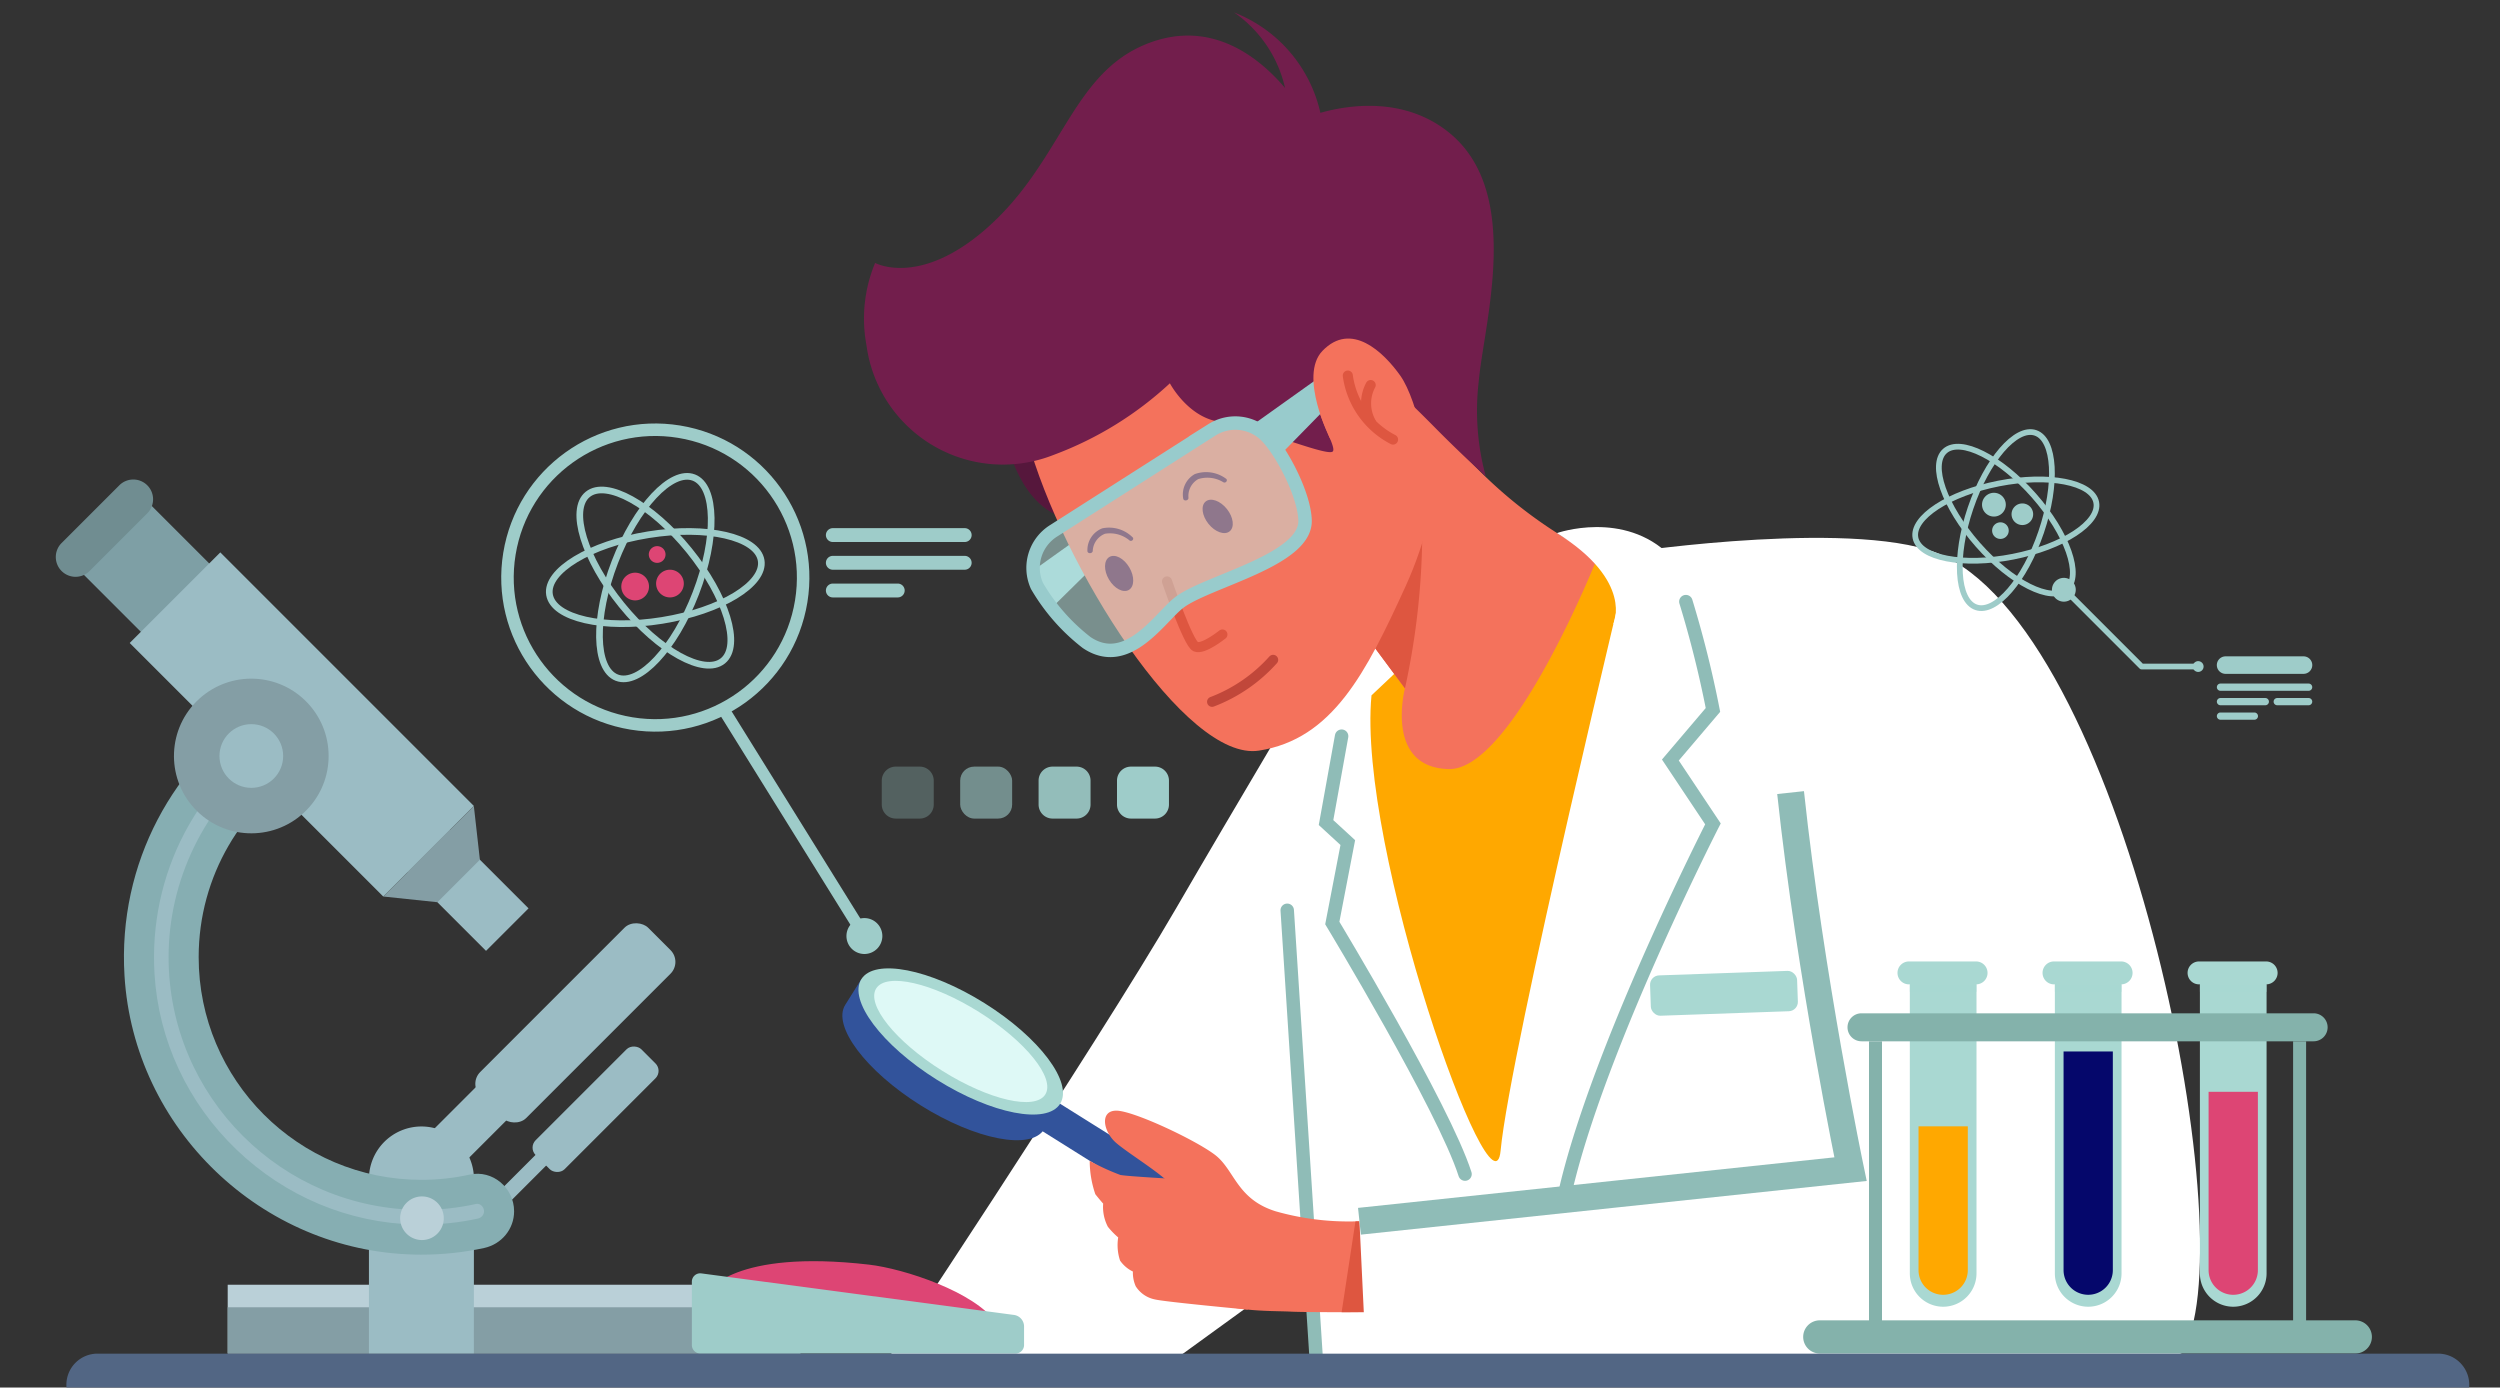 <svg xmlns="http://www.w3.org/2000/svg" xmlns:xlink="http://www.w3.org/1999/xlink" width="200" height="111" viewBox="0 0 200 111">
  <rect x="0" y="0" width="200" height="111" fill="#333333" stroke="none"/>
  <defs>
    <clipPath id="clip-path">
      <path id="Rectangle_6719" data-name="Rectangle 6719" d="M4,0H196a4,4,0,0,1,4,4V111a0,0,0,0,1,0,0H0a0,0,0,0,1,0,0V4A4,4,0,0,1,4,0Z" transform="translate(-1650 10388)" fill="#fff"/>
    </clipPath>
  </defs>
  <g id="Mask_Group_219" data-name="Mask Group 219" transform="translate(1650 -10388)" clip-path="url(#clip-path)">
    <g id="Group_23384" data-name="Group 23384" transform="translate(-2499.773 9971.529)">
      <g id="Group_23366" data-name="Group 23366" transform="translate(917.163 417.471)">
        <path id="Path_30464" data-name="Path 30464" d="M1057.452,543.774c0,1.13-16.066,10.7-16.066,10.7l-30.682,6.7-4.015.066-.451-9.827-13.553,9.827H971.06s17.934-26.926,24.383-38.051c4.442-7.664,11.871-20.135,11.871-20.135l24.462-8.324,19.089,9.809s4.525,11.738,4.94,13.9S1057.452,542.638,1057.452,543.774Z" transform="translate(-968.72 -451.566)" fill="#fff"/>
        <line id="Line_202" data-name="Line 202" x2="2.354" y2="36.412" transform="translate(35.588 71.823)" fill="none" stroke="#8fbcb7" stroke-linecap="round" stroke-width="1.076"/>
        <g id="Group_23364" data-name="Group 23364" transform="translate(0 76.47)">
          <g id="Group_23363" data-name="Group 23363">
            <rect id="Rectangle_6700" data-name="Rectangle 6700" width="2.612" height="23.247" rx="1.306" transform="matrix(0.531, -0.847, 0.847, 0.531, 14.187, 11.886)" fill="#32539b"/>
            <path id="Path_30465" data-name="Path 30465" d="M979.654,558.2c3.9,2.445,6.3,5.642,5.361,7.142s-4.864.734-8.765-1.711-6.3-5.642-5.361-7.142S975.753,555.754,979.654,558.2Z" transform="translate(-968.555 -554.952)" fill="#c0ede9"/>
            <path id="Path_30466" data-name="Path 30466" d="M976.969,559.873c-3.018-1.891-6.048-2.89-7.992-2.781l-.588-1.2-1.288,2.055c-1.058,1.688,1.644,5.289,6.036,8.04s8.81,3.614,9.868,1.926l1.288-2.055-1.37-.079C982.144,563.994,979.947,561.739,976.969,559.873Z" transform="translate(-966.872 -555.028)" fill="#32539b"/>
            <path id="Path_30467" data-name="Path 30467" d="M979.274,557.135c4.392,2.752,7.094,6.352,6.036,8.041s-5.476.826-9.868-1.926-7.094-6.352-6.036-8.04S974.883,554.382,979.274,557.135Z" transform="translate(-967.89 -554.345)" fill="#a9d8d2"/>
            <path id="Path_30468" data-name="Path 30468" d="M979.824,558.631c3.736,2.341,6.105,5.291,5.292,6.59s-4.5.452-8.237-1.889-6.105-5.291-5.292-6.59S976.088,556.29,979.824,558.631Z" transform="translate(-968.882 -555.134)" fill="#def9f6"/>
          </g>
          <path id="Path_30469" data-name="Path 30469" d="M1026.642,590.829s-1.533.012-3.234.012c-1.635,0-3.426-.012-4.123-.048-1.43-.078-5.938.078-6.99-1.5s-1.653-7.477-2.368-8.451-3.492-2.633-4.544-3.534-1.352-2.591,0-2.591,6.311,2.332,7.891,3.534,1.725,3.552,4.88,4.525a21.355,21.355,0,0,0,6.359.8c.2,0,.318-.006.318-.006Z" transform="translate(-983.468 -563.335)" fill="#f4725c"/>
          <path id="Path_30470" data-name="Path 30470" d="M1009.413,583.371s-4.107-.225-4.67-.338a17.749,17.749,0,0,1-2.453-1.131,8.26,8.26,0,0,0,.45,2.671c.375.476.626.751.626.751a3.433,3.433,0,0,0,.376,1.853,6.257,6.257,0,0,0,.826.852,3.95,3.95,0,0,0,.15,1.853,2.646,2.646,0,0,0,1.027.877,2.677,2.677,0,0,0,.225,1.177,2.36,2.36,0,0,0,1.527,1.052c.8.2,7.442.817,7.442.817l-1.281-4.748" transform="translate(-982.503 -566.506)" fill="#f4725c"/>
          <path id="Path_30471" data-name="Path 30471" d="M1041.595,597.822s-1.533.012-3.234.012l1.106-7.266c.2,0,.318-.006.318-.006Z" transform="translate(-998.421 -570.328)" fill="#de5640"/>
        </g>
        <path id="Path_30472" data-name="Path 30472" d="M1079.507,501.83a86.048,86.048,0,0,1,2.166,8.665l-3.406,4.007,3.406,5.109s-11.842,23.14-12.482,33.658" transform="translate(-1012.027 -454.7)" fill="none" stroke="#8fbcb7" stroke-linecap="round" stroke-width="1.076"/>
        <path id="Path_30473" data-name="Path 30473" d="M1037.376,521.1l-1.246,6.912,1.741,1.6-1.24,6.436s8.915,14.754,10.618,20.086" transform="translate(-997.437 -463.206)" fill="none" stroke="#8fbcb7" stroke-linecap="round" stroke-width="1.076"/>
        <path id="Path_30474" data-name="Path 30474" d="M1062.606,493.833s18.677-2.764,25.124.339c14.721,7.085,24.283,55.819,18.929,63.782-10.54,3.522-65.128,2.323-65.128,2.323l-.617-12.906,36.382-3.981s-2.341-22.013-3.015-29.361C1072.6,495.713,1062.606,493.833,1062.606,493.833Z" transform="translate(-999.548 -450.67)" fill="#fff"/>
        <path id="Path_30475" data-name="Path 30475" d="M1060.69,495.068l2.609-.339s-9.642,39.832-10.4,47.892c-.588,6.26-11.495-24.276-10.328-36.426l2.373-2.24Z" transform="translate(-1000.241 -451.566)" fill="#ffa800"/>
        <path id="Path_30476" data-name="Path 30476" d="M1059.993,486.245s-6.792,17.159-11.943,17.027-3.5-6.455-3.5-6.455l-3.643-4.91s.03-.782.108-2.014c.366-5.446,1.8-19.672,6.617-13.728A36.559,36.559,0,0,0,1059.993,486.245Z" transform="translate(-999.546 -442.745)" fill="#f4725c"/>
        <path id="Path_30477" data-name="Path 30477" d="M1044.553,499.811l-3.643-4.91s.03-.782.108-2.014l4.666-11.363A59.571,59.571,0,0,1,1044.553,499.811Z" transform="translate(-999.546 -445.739)" fill="#de5640"/>
        <path id="Path_30478" data-name="Path 30478" d="M990.768,475.94s1.6,6.647,7.038,5.445-5.269-10.817-5.269-10.817" transform="translate(-977.418 -440.904)" fill="#56173c"/>
        <path id="Path_30479" data-name="Path 30479" d="M994.19,494.2l5.634-4.018.864,2.066-5.016,4.936" transform="translate(-978.928 -449.558)" fill="#98cbcc"/>
        <path id="Path_30480" data-name="Path 30480" d="M993.153,460.813c2.757,10.144,12.665,25.845,18.534,24.918s8.546-6.178,11.738-13.18,3.913-16.372,2.163-21.108-6.693-14.312-17.2-12.974S991.472,454.627,993.153,460.813Z" transform="translate(-978.353 -426.682)" fill="#f4725c"/>
        <path id="Path_30481" data-name="Path 30481" d="M1006.424,496.2c.431.727.415,1.533-.034,1.8s-1.164-.107-1.594-.835-.416-1.533.034-1.8S1005.993,495.469,1006.424,496.2Z" transform="translate(-983.47 -451.807)" fill="#5e0231"/>
        <path id="Path_30482" data-name="Path 30482" d="M1005.326,492.23a2.44,2.44,0,0,0-1.96-.532,1.546,1.546,0,0,0-.98,1.386c-.044.231-.438.224-.426-.026a1.865,1.865,0,0,1,1.188-1.793,2.671,2.671,0,0,1,2.409.7c.183.142-.046.4-.23.27Z" transform="translate(-982.357 -449.998)" fill="#5e0231"/>
        <path id="Path_30483" data-name="Path 30483" d="M1020.4,487.983c.527.66.624,1.46.216,1.787s-1.167.055-1.694-.606-.625-1.46-.216-1.787S1019.876,487.323,1020.4,487.983Z" transform="translate(-989.637 -448.261)" fill="#5e0231"/>
        <path id="Path_30484" data-name="Path 30484" d="M1018.884,484.081a2.44,2.44,0,0,0-2.016-.255,1.546,1.546,0,0,0-.779,1.508c-.011.235-.4.283-.425.033a1.865,1.865,0,0,1,.928-1.94,2.672,2.672,0,0,1,2.482.355c.2.115.009.4-.19.3Z" transform="translate(-988.4 -446.498)" fill="#5e0231"/>
        <path id="Path_30485" data-name="Path 30485" d="M1019.183,447.022c.41-4.708,3.566-15.136-2.372-19.944-3.652-2.957-8.2-2.174-10.293-1.579a11.261,11.261,0,0,0-6.891-8.027,10.034,10.034,0,0,1,4.064,6.037c-2.089-2.468-6.036-5.677-11.3-3.43-5.889,2.515-6.632,9.588-12.793,14.848-5.243,4.476-8.7,2.579-8.7,2.579a11.59,11.59,0,0,0-.69,6.6,11.011,11.011,0,0,0,14.759,8.838l.263-.1a28,28,0,0,0,9.249-5.709s1.469,2.79,4.073,3.091,8.214,2.691,8.916,2.39-3.058-5.224-.6-7.4c1.758-1.555,5.736,2.349,8.815,5.46,2.274,2.3,4.066,3.9,4.066,3.9A19.973,19.973,0,0,1,1019.183,447.022Z" transform="translate(-968.278 -417.471)" fill="#721e4c"/>
        <path id="Path_30486" data-name="Path 30486" d="M1013.36,498.939s1.69,4.959,2.291,5.221,2.141-.977,2.141-.977" transform="translate(-987.388 -453.424)" fill="none" stroke="#de5640" stroke-linecap="round" stroke-width="0.807"/>
        <path id="Path_30487" data-name="Path 30487" d="M995.831,484.877l12.668-8.08a3.5,3.5,0,0,1,4.414.568c1.222,1.306,2.966,4.621,3.03,6.678.1,3.205-7.838,4.863-10.072,6.576-1.534,1.177-4.127,5.406-7.4,3.2a15.753,15.753,0,0,1-3.972-4.523A3.5,3.5,0,0,1,995.831,484.877Z" transform="translate(-978.928 -443.415)" fill="#c0ede9" opacity="0.5"/>
        <path id="Path_30488" data-name="Path 30488" d="M995.831,484.877l12.668-8.08a3.5,3.5,0,0,1,4.414.568c1.222,1.306,2.966,4.621,3.03,6.678.1,3.205-7.838,4.863-10.072,6.576-1.534,1.177-4.127,5.406-7.4,3.2a15.753,15.753,0,0,1-3.972-4.523A3.5,3.5,0,0,1,995.831,484.877Z" transform="translate(-978.928 -443.415)" fill="none" stroke="#98cbcc" stroke-width="1.076"/>
        <path id="Path_30489" data-name="Path 30489" d="M1025.4,473.508l5.634-4.018.864,2.066-4.154,4.246" transform="translate(-992.699 -440.427)" fill="#98cbcc"/>
        <path id="Path_30490" data-name="Path 30490" d="M1035.675,472.208s-2.566-5.052-.631-7.062c2.3-2.393,4.882.08,6.236,1.991s3.043,8.463.376,8.044" transform="translate(-996.639 -438.075)" fill="#f4725c"/>
        <path id="Path_30491" data-name="Path 30491" d="M1019.814,513.523a12.548,12.548,0,0,0,4.883-3.355" transform="translate(-990.236 -458.379)" fill="none" stroke="#c1473a" stroke-linecap="round" stroke-width="0.807"/>
        <g id="Group_23365" data-name="Group 23365" transform="translate(40.434 29.046)">
          <path id="Path_30492" data-name="Path 30492" d="M1039.246,469.46a6.792,6.792,0,0,0,3.619,5.119" transform="translate(-1039.246 -469.46)" fill="none" stroke="#de5640" stroke-linecap="round" stroke-width="0.807"/>
          <path id="Path_30493" data-name="Path 30493" d="M1042.23,470.816a3.115,3.115,0,0,0,.03,2.993" transform="translate(-1040.4 -470.058)" fill="none" stroke="#de5640" stroke-linecap="round" stroke-width="0.807"/>
        </g>
        <rect id="Rectangle_6701" data-name="Rectangle 6701" width="11.775" height="3.231" rx="0.746" transform="matrix(0.999, -0.035, 0.035, 0.999, 64.589, 77.057)" fill="#a9d8d2"/>
        <path id="Path_30494" data-name="Path 30494" d="M1075.405,529.173c1.577,14.714,4.795,30.125,4.795,30.125l-39.286,4.169" transform="translate(-999.548 -466.766)" fill="none" stroke="#8fbcb7" stroke-width="2.152"/>
        <path id="Path_30495" data-name="Path 30495" d="M1069.191,491.636s5.37-1.89,9.077,1.822-4.56,5.449-4.56,5.449S1075.363,495.5,1069.191,491.636Z" transform="translate(-1012.027 -449.989)" fill="#fff"/>
      </g>
      <g id="Group_23367" data-name="Group 23367" transform="translate(854.232 454.832)">
        <rect id="Rectangle_6702" data-name="Rectangle 6702" width="45.815" height="5.503" transform="translate(13.757 64.419)" fill="#bad0d8"/>
        <rect id="Rectangle_6703" data-name="Rectangle 6703" width="45.815" height="3.701" transform="translate(13.757 66.221)" fill="#849ea5"/>
        <path id="Path_30496" data-name="Path 30496" d="M907.474,595.153h-8.393V581.188a4.2,4.2,0,0,1,4.2-4.2h0a4.2,4.2,0,0,1,4.2,4.2Z" transform="translate(-874.025 -525.231)" fill="#9bbcc4"/>
        <line id="Line_203" data-name="Line 203" y1="7.207" x2="7.207" transform="translate(34.67 51.389)" fill="none" stroke="#9bbcc4" stroke-width="1.203"/>
        <rect id="Rectangle_6704" data-name="Rectangle 6704" width="7.736" height="14.289" transform="translate(0.966 6.341) rotate(-45)" fill="#7e9fa5"/>
        <path id="Path_30497" data-name="Path 30497" d="M854.7,491.664h0a1.583,1.583,0,0,1,0-2.238l4.618-4.618a1.582,1.582,0,0,1,2.238,0h0a1.582,1.582,0,0,1,0,2.238l-4.618,4.618A1.582,1.582,0,0,1,854.7,491.664Z" transform="translate(-854.232 -484.344)" fill="#708d91"/>
        <g id="Path_30498" data-name="Path 30498" transform="translate(-858.542 -498.677)" fill="#9bbcc4">
          <path d="M 887.797 559.485 C 887.625 559.485 887.451 559.483 887.28 559.48 C 881.651 559.355 876.282 557.106 872.162 553.147 C 868.041 549.187 865.584 543.914 865.244 538.297 C 864.993 534.163 865.864 530.061 867.76 526.435 C 869.421 523.259 871.823 520.517 874.744 518.449 C 875.352 519.242 876.192 520.335 876.926 521.29 C 871.866 524.814 868.773 530.673 868.773 536.889 C 868.773 547.375 877.307 555.906 887.798 555.906 C 889.189 555.906 890.573 555.755 891.913 555.458 C 892.031 555.432 892.152 555.419 892.271 555.419 C 893.213 555.419 894.008 556.244 894.008 557.221 C 894.008 558.071 893.413 558.794 892.561 558.979 C 891.013 559.315 889.41 559.485 887.797 559.485 Z" stroke="none"/>
          <path d="M 887.797 558.283 C 889.325 558.283 890.842 558.122 892.306 557.804 C 892.6 557.74 892.806 557.5 892.806 557.221 C 892.806 556.878 892.523 556.621 892.271 556.621 C 892.239 556.621 892.206 556.625 892.173 556.632 C 890.748 556.948 889.276 557.108 887.798 557.108 C 876.644 557.108 867.57 548.038 867.57 536.889 C 867.57 530.705 870.45 524.852 875.229 521.055 C 874.986 520.74 874.744 520.425 874.513 520.124 C 872.164 521.985 870.22 524.327 868.826 526.992 C 867.031 530.424 866.207 534.309 866.444 538.225 C 866.766 543.538 869.093 548.53 872.996 552.28 C 876.897 556.029 881.98 558.159 887.306 558.277 C 887.469 558.281 887.634 558.283 887.797 558.283 M 887.797 560.688 C 887.616 560.688 887.435 560.686 887.253 560.682 C 874.993 560.41 864.785 550.611 864.043 538.37 C 863.495 529.325 868.005 521.284 875.011 516.821 C 875.465 517.415 876.943 519.339 878.676 521.592 C 873.467 524.688 869.976 530.384 869.976 536.889 C 869.976 546.72 877.95 554.703 887.798 554.703 C 889.123 554.703 890.412 554.559 891.653 554.284 C 893.488 553.879 895.211 555.342 895.211 557.221 C 895.211 558.643 894.206 559.853 892.816 560.155 C 891.199 560.505 889.522 560.688 887.797 560.688 Z" stroke="none" fill="#86aeb2"/>
        </g>
        <rect id="Rectangle_6705" data-name="Rectangle 6705" width="10.25" height="28.686" transform="translate(5.917 13.077) rotate(-45)" fill="#9bbcc4"/>
        <rect id="Rectangle_6706" data-name="Rectangle 6706" width="4.81" height="8.884" transform="translate(28.141 31.426) rotate(-45)" fill="#9bbcc4"/>
        <rect id="Rectangle_6707" data-name="Rectangle 6707" width="18.997" height="5.204" rx="1.334" transform="translate(33.014 48.345) rotate(-45)" fill="#9bbcc4"/>
        <rect id="Rectangle_6708" data-name="Rectangle 6708" width="11.964" height="3.277" rx="0.84" transform="translate(37.798 53.451) rotate(-45)" fill="#9bbcc4"/>
        <path id="Path_30499" data-name="Path 30499" d="M901.13,538.333l4.331.456,3.4-3.4-.484-4.3Z" transform="translate(-874.929 -504.972)" fill="#849ea5"/>
        <path id="Path_30500" data-name="Path 30500" d="M907.04,588.744A1.745,1.745,0,1,1,905.295,587,1.745,1.745,0,0,1,907.04,588.744Z" transform="translate(-875.997 -529.647)" fill="#bad0d8"/>
        <circle id="Ellipse_1200" data-name="Ellipse 1200" cx="6.187" cy="6.187" r="6.187" transform="translate(6.903 21.743) rotate(-42.541)" fill="#849ea5"/>
        <circle id="Ellipse_1201" data-name="Ellipse 1201" cx="2.548" cy="2.548" r="2.548" transform="translate(13.098 19.571)" fill="#9bbcc4"/>
        <line id="Line_204" data-name="Line 204" y1="7.207" x2="7.207" transform="translate(30.785 46.777)" fill="none" stroke="#9bbcc4" stroke-width="3.608"/>
      </g>
      <g id="Group_23368" data-name="Group 23368" transform="translate(905.12 517.366)">
        <path id="Path_30501" data-name="Path 30501" d="M947.6,598.739s2-3.448,12.9-2.189c2.808.324,8.478,2.189,10.168,4.651" transform="translate(-946.325 -596.274)" fill="#dd4574"/>
        <path id="Path_30502" data-name="Path 30502" d="M971.211,604.43H946a.683.683,0,0,1-.683-.683v-5.066a.669.669,0,0,1,.756-.663l25.01,3.323a.933.933,0,0,1,.811.925v1.48A.683.683,0,0,1,971.211,604.43Z" transform="translate(-945.316 -597.042)" fill="#9eccc9"/>
      </g>
      <g id="Group_23374" data-name="Group 23374" transform="translate(994.029 493.387)">
        <g id="Group_23372" data-name="Group 23372" transform="translate(7.545)">
          <g id="Group_23369" data-name="Group 23369">
            <path id="Path_30503" data-name="Path 30503" d="M1119.722,554.564v24.279a2.667,2.667,0,1,0,5.334,0V554.564Z" transform="translate(-1118.737 -553.888)" fill="#a9d8d2"/>
            <path id="Path_30504" data-name="Path 30504" d="M1124.91,576.962v11.507a1.971,1.971,0,0,1-3.942,0V576.962Z" transform="translate(-1119.287 -563.772)" fill="#ffa800"/>
            <path id="Path_30505" data-name="Path 30505" d="M1124.244,555.187h-5.369a.917.917,0,0,1-.917-.917h0a.917.917,0,0,1,.917-.916h5.369a.917.917,0,0,1,.917.916h0A.917.917,0,0,1,1124.244,555.187Z" transform="translate(-1117.959 -553.354)" fill="#a9d8d2"/>
            <rect id="Rectangle_6709" data-name="Rectangle 6709" width="5.335" height="0.594" transform="translate(0.985 1.833)" fill="#a9d8d2" opacity="0.5" style="mix-blend-mode: multiply;isolation: isolate"/>
          </g>
          <g id="Group_23370" data-name="Group 23370" transform="translate(11.603)">
            <path id="Path_30506" data-name="Path 30506" d="M1140.49,554.564v24.279a2.667,2.667,0,1,0,5.334,0V554.564Z" transform="translate(-1139.505 -553.888)" fill="#a9d8d2"/>
            <path id="Path_30507" data-name="Path 30507" d="M1145.678,566.244v17.495a1.971,1.971,0,0,1-3.942,0V566.244Z" transform="translate(-1140.055 -559.043)" fill="#05076b"/>
            <path id="Path_30508" data-name="Path 30508" d="M1145.012,555.187h-5.369a.917.917,0,0,1-.916-.917h0a.916.916,0,0,1,.916-.916h5.369a.916.916,0,0,1,.916.916h0A.916.916,0,0,1,1145.012,555.187Z" transform="translate(-1138.727 -553.354)" fill="#a9d8d2"/>
            <rect id="Rectangle_6710" data-name="Rectangle 6710" width="5.335" height="0.594" transform="translate(0.985 1.833)" fill="#a9d8d2" opacity="0.5" style="mix-blend-mode: multiply;isolation: isolate"/>
          </g>
          <g id="Group_23371" data-name="Group 23371" transform="translate(23.206)">
            <path id="Path_30509" data-name="Path 30509" d="M1161.258,554.564v24.279a2.667,2.667,0,1,0,5.334,0V554.564Z" transform="translate(-1160.273 -553.888)" fill="#a9d8d2"/>
            <path id="Path_30510" data-name="Path 30510" d="M1166.446,572.022v14.267a1.971,1.971,0,0,1-3.943,0V572.022Z" transform="translate(-1160.823 -561.592)" fill="#dd4574"/>
            <path id="Path_30511" data-name="Path 30511" d="M1165.78,555.187h-5.369a.917.917,0,0,1-.916-.917h0a.916.916,0,0,1,.916-.916h5.369a.916.916,0,0,1,.916.916h0A.917.917,0,0,1,1165.78,555.187Z" transform="translate(-1159.495 -553.354)" fill="#a9d8d2"/>
            <rect id="Rectangle_6711" data-name="Rectangle 6711" width="5.335" height="0.594" transform="translate(0.985 1.833)" fill="#a9d8d2" opacity="0.5" style="mix-blend-mode: multiply;isolation: isolate"/>
          </g>
        </g>
        <path id="Path_30512" data-name="Path 30512" d="M1148.087,563.018h-36.168a1.12,1.12,0,0,1-1.12-1.12h0a1.12,1.12,0,0,1,1.12-1.12h36.168a1.121,1.121,0,0,1,1.121,1.12h0A1.121,1.121,0,0,1,1148.087,563.018Z" transform="translate(-1107.254 -556.63)" fill="#84b2ab"/>
        <path id="Path_30513" data-name="Path 30513" d="M1148.624,607.4h-42.843a1.328,1.328,0,0,1-1.327-1.327h0a1.327,1.327,0,0,1,1.327-1.327h42.843a1.327,1.327,0,0,1,1.327,1.327h0A1.327,1.327,0,0,1,1148.624,607.4Z" transform="translate(-1104.455 -576.035)" fill="#84b2ab"/>
        <g id="Group_23373" data-name="Group 23373" transform="translate(5.264 6.388)">
          <rect id="Rectangle_6712" data-name="Rectangle 6712" width="1.04" height="22.925" fill="#84b2ab"/>
          <rect id="Rectangle_6713" data-name="Rectangle 6713" width="1.04" height="22.925" transform="translate(33.928)" fill="#84b2ab"/>
        </g>
      </g>
      <g id="Group_23375" data-name="Group 23375" transform="translate(920.315 477.8)">
        <path id="Rectangle_6714" data-name="Rectangle 6714" d="M1.12,0H3.037a1.12,1.12,0,0,1,1.12,1.12V3.037A1.119,1.119,0,0,1,3.037,4.157H1.12A1.12,1.12,0,0,1,0,3.037V1.12A1.12,1.12,0,0,1,1.12,0Z" fill="#9eccc9" opacity="0.3"/>
        <rect id="Rectangle_6715" data-name="Rectangle 6715" width="4.157" height="4.157" rx="1.12" transform="translate(6.273)" fill="#9eccc9" opacity="0.6"/>
        <path id="Rectangle_6716" data-name="Rectangle 6716" d="M1.12,0H3.037a1.12,1.12,0,0,1,1.12,1.12V3.037A1.119,1.119,0,0,1,3.037,4.157H1.12A1.12,1.12,0,0,1,0,3.037V1.12A1.12,1.12,0,0,1,1.12,0Z" transform="translate(12.545)" fill="#9eccc9" opacity="0.9"/>
        <path id="Rectangle_6717" data-name="Rectangle 6717" d="M1.12,0H3.037a1.12,1.12,0,0,1,1.12,1.12V3.037a1.12,1.12,0,0,1-1.12,1.12H1.119A1.119,1.119,0,0,1,0,3.037V1.12A1.12,1.12,0,0,1,1.12,0Z" transform="translate(18.818)" fill="#9eccc9"/>
      </g>
      <g id="Group_23378" data-name="Group 23378" transform="translate(888.623 449.104)">
        <g id="Group_23377" data-name="Group 23377" transform="translate(5.091 5.475)">
          <g id="Group_23376" data-name="Group 23376">
            <path id="Path_30514" data-name="Path 30514" d="M938.014,490.666c2.984,3.678,4.2,7.639,2.708,8.847s-5.114-.794-8.1-4.473-4.2-7.638-2.708-8.846S935.03,486.989,938.014,490.666Z" transform="translate(-926.834 -484.752)" fill="none" stroke="#9eccc9" stroke-width="0.533"/>
            <path id="Path_30515" data-name="Path 30515" d="M939.8,493.239c-1.7,4.42-4.53,7.446-6.32,6.757s-1.86-4.83-.159-9.25,4.531-7.446,6.32-6.757S941.5,488.819,939.8,493.239Z" transform="translate(-928.074 -483.891)" fill="none" stroke="#9eccc9" stroke-width="0.533"/>
            <path id="Path_30516" data-name="Path 30516" d="M933.94,498.9c4.676-.754,8.219-2.9,7.914-4.792s-4.343-2.816-9.019-2.062-8.219,2.9-7.914,4.792S929.264,499.658,933.94,498.9Z" transform="translate(-924.902 -487.376)" fill="none" stroke="#9eccc9" stroke-width="0.533"/>
          </g>
          <path id="Path_30517" data-name="Path 30517" d="M937.187,498.1a1.108,1.108,0,1,1-1.558-.163A1.107,1.107,0,0,1,937.187,498.1Z" transform="translate(-929.455 -489.982)" fill="#dd4574"/>
          <path id="Path_30518" data-name="Path 30518" d="M942.171,497.671a1.108,1.108,0,1,1-1.558-.162A1.107,1.107,0,0,1,942.171,497.671Z" transform="translate(-931.655 -489.792)" fill="#dd4574"/>
          <path id="Path_30519" data-name="Path 30519" d="M940.346,494.135a.669.669,0,1,1-.941-.1A.67.67,0,0,1,940.346,494.135Z" transform="translate(-931.193 -488.303)" fill="#dd4574"/>
        </g>
        <circle id="Ellipse_1202" data-name="Ellipse 1202" cx="11.825" cy="11.825" r="11.825" transform="matrix(0.161, -0.987, 0.987, 0.161, 0, 23.34)" fill="none" stroke="#9eccc9" stroke-width="1"/>
        <line id="Line_205" data-name="Line 205" x2="11.313" y2="18.204" transform="translate(19.005 24.08)" fill="none" stroke="#9eccc9" stroke-width="0.941"/>
        <path id="Path_30520" data-name="Path 30520" d="M970.328,548.58a1.436,1.436,0,1,1-1.436-1.436A1.436,1.436,0,0,1,970.328,548.58Z" transform="translate(-938.59 -506.33)" fill="#9eccc9"/>
        <path id="Path_30521" data-name="Path 30521" d="M975.618,492.418H965.069a.555.555,0,0,1-.555-.555h0a.555.555,0,0,1,.555-.554h10.549a.555.555,0,0,1,.555.554h0A.555.555,0,0,1,975.618,492.418Z" transform="translate(-937.292 -481.69)" fill="#9eccc9"/>
        <path id="Path_30522" data-name="Path 30522" d="M975.618,496.386H965.069a.555.555,0,0,1-.555-.555h0a.555.555,0,0,1,.555-.554h10.549a.555.555,0,0,1,.555.554h0A.555.555,0,0,1,975.618,496.386Z" transform="translate(-937.292 -483.441)" fill="#9eccc9"/>
        <path id="Path_30523" data-name="Path 30523" d="M970.261,500.353h-5.192a.555.555,0,0,1-.555-.554h0a.555.555,0,0,1,.555-.555h5.192a.555.555,0,0,1,.555.555h0A.555.555,0,0,1,970.261,500.353Z" transform="translate(-937.292 -485.191)" fill="#9eccc9"/>
      </g>
      <g id="Group_23382" data-name="Group 23382" transform="translate(1002.435 450.141)">
        <g id="Group_23380" data-name="Group 23380" transform="translate(0 0)">
          <g id="Group_23379" data-name="Group 23379">
            <ellipse id="Ellipse_1203" data-name="Ellipse 1203" cx="7.369" cy="2.983" rx="7.369" ry="2.983" transform="translate(2.611 13.955) rotate(-71.231)" fill="none" stroke="#9eccc9" stroke-width="0.458"/>
            <ellipse id="Ellipse_1204" data-name="Ellipse 1204" cx="7.369" cy="2.983" rx="7.369" ry="2.983" transform="translate(0 6.433) rotate(-11.126)" fill="none" stroke="#9eccc9" stroke-width="0.458"/>
            <path id="Path_30524" data-name="Path 30524" d="M1127,487.484c2.688,3.056,5.87,4.651,7.107,3.563s.06-4.448-2.628-7.5-5.87-4.651-7.107-3.563S1124.313,484.428,1127,487.484Z" transform="translate(-1121.434 -477.577)" fill="none" stroke="#9eccc9" stroke-width="0.458"/>
          </g>
          <path id="Path_30525" data-name="Path 30525" d="M1132.8,491.352a.664.664,0,1,1-.416-.843A.665.665,0,0,1,1132.8,491.352Z" transform="translate(-1124.799 -482.358)" fill="#9eccc9"/>
          <path id="Path_30526" data-name="Path 30526" d="M1161.082,510.923a.431.431,0,1,1-.27-.547A.431.431,0,0,1,1161.082,510.923Z" transform="translate(-1137.48 -491.131)" fill="#9eccc9"/>
          <path id="Path_30527" data-name="Path 30527" d="M1131.913,487.5a.951.951,0,1,1-.594-1.207A.951.951,0,0,1,1131.913,487.5Z" transform="translate(-1124.161 -480.489)" fill="#9eccc9"/>
          <path id="Path_30528" data-name="Path 30528" d="M1141.928,499.685a.952.952,0,1,1-.595-1.207A.952.952,0,0,1,1141.928,499.685Z" transform="translate(-1128.58 -485.868)" fill="#9eccc9"/>
          <path id="Path_30529" data-name="Path 30529" d="M1135.969,488.919a.864.864,0,1,1-.54-1.1A.863.863,0,0,1,1135.969,488.919Z" transform="translate(-1126.026 -481.168)" fill="#9eccc9"/>
        </g>
        <g id="Group_23381" data-name="Group 23381" transform="translate(24.687 18.842)">
          <path id="Path_30530" data-name="Path 30530" d="M1171.03,514.141h-7.052a.289.289,0,0,1-.289-.289h0a.29.29,0,0,1,.289-.29h7.052a.29.29,0,0,1,.289.29h0A.289.289,0,0,1,1171.03,514.141Z" transform="translate(-1163.689 -511.389)" fill="#9eccc9"/>
          <path id="Path_30531" data-name="Path 30531" d="M1170.622,511.069h-6.235a.7.7,0,0,1-.7-.7h0a.7.7,0,0,1,.7-.7h6.235a.7.7,0,0,1,.7.7h0A.7.7,0,0,1,1170.622,511.069Z" transform="translate(-1163.689 -509.673)" fill="#9eccc9"/>
          <path id="Path_30532" data-name="Path 30532" d="M1167.565,516.213h-3.587a.29.29,0,0,1-.289-.289h0a.29.29,0,0,1,.289-.29h3.587a.29.29,0,0,1,.289.29h0A.289.289,0,0,1,1167.565,516.213Z" transform="translate(-1163.689 -512.304)" fill="#9eccc9"/>
          <path id="Path_30533" data-name="Path 30533" d="M1174.617,516.213h-2.51a.29.29,0,0,1-.29-.289h0a.29.29,0,0,1,.29-.29h2.51a.29.29,0,0,1,.289.29h0A.29.29,0,0,1,1174.617,516.213Z" transform="translate(-1167.276 -512.304)" fill="#9eccc9"/>
          <path id="Path_30534" data-name="Path 30534" d="M1166.69,518.286h-2.712a.29.29,0,0,1-.289-.29h0a.289.289,0,0,1,.289-.289h2.712a.289.289,0,0,1,.289.289h0A.29.29,0,0,1,1166.69,518.286Z" transform="translate(-1163.689 -513.219)" fill="#9eccc9"/>
        </g>
        <path id="Path_30535" data-name="Path 30535" d="M1141.85,500.06l6.182,6.182h4.525" transform="translate(-1129.364 -486.589)" fill="none" stroke="#9eccc9" stroke-linecap="round" stroke-linejoin="round" stroke-width="0.458"/>
      </g>
      <g id="Group_23383" data-name="Group 23383" transform="translate(855.084 524.762)">
        <path id="Rectangle_6718" data-name="Rectangle 6718" d="M2.491,0H189.738a2.491,2.491,0,0,1,2.491,2.491v0a2.491,2.491,0,0,1-2.491,2.491H2.491A2.491,2.491,0,0,1,0,2.491v0A2.491,2.491,0,0,1,2.491,0Z" transform="translate(0 0)" fill="#526684"/>
        <line id="Line_206" data-name="Line 206" x2="52.76" transform="translate(35.291 8.342)" fill="none" stroke="#526684" stroke-linecap="round" stroke-width="3"/>
        <line id="Line_207" data-name="Line 207" x2="23.043" transform="translate(93.727 8.342)" fill="none" stroke="#526684" stroke-linecap="round" stroke-width="3"/>
      </g>
    </g>
  </g>
</svg>

